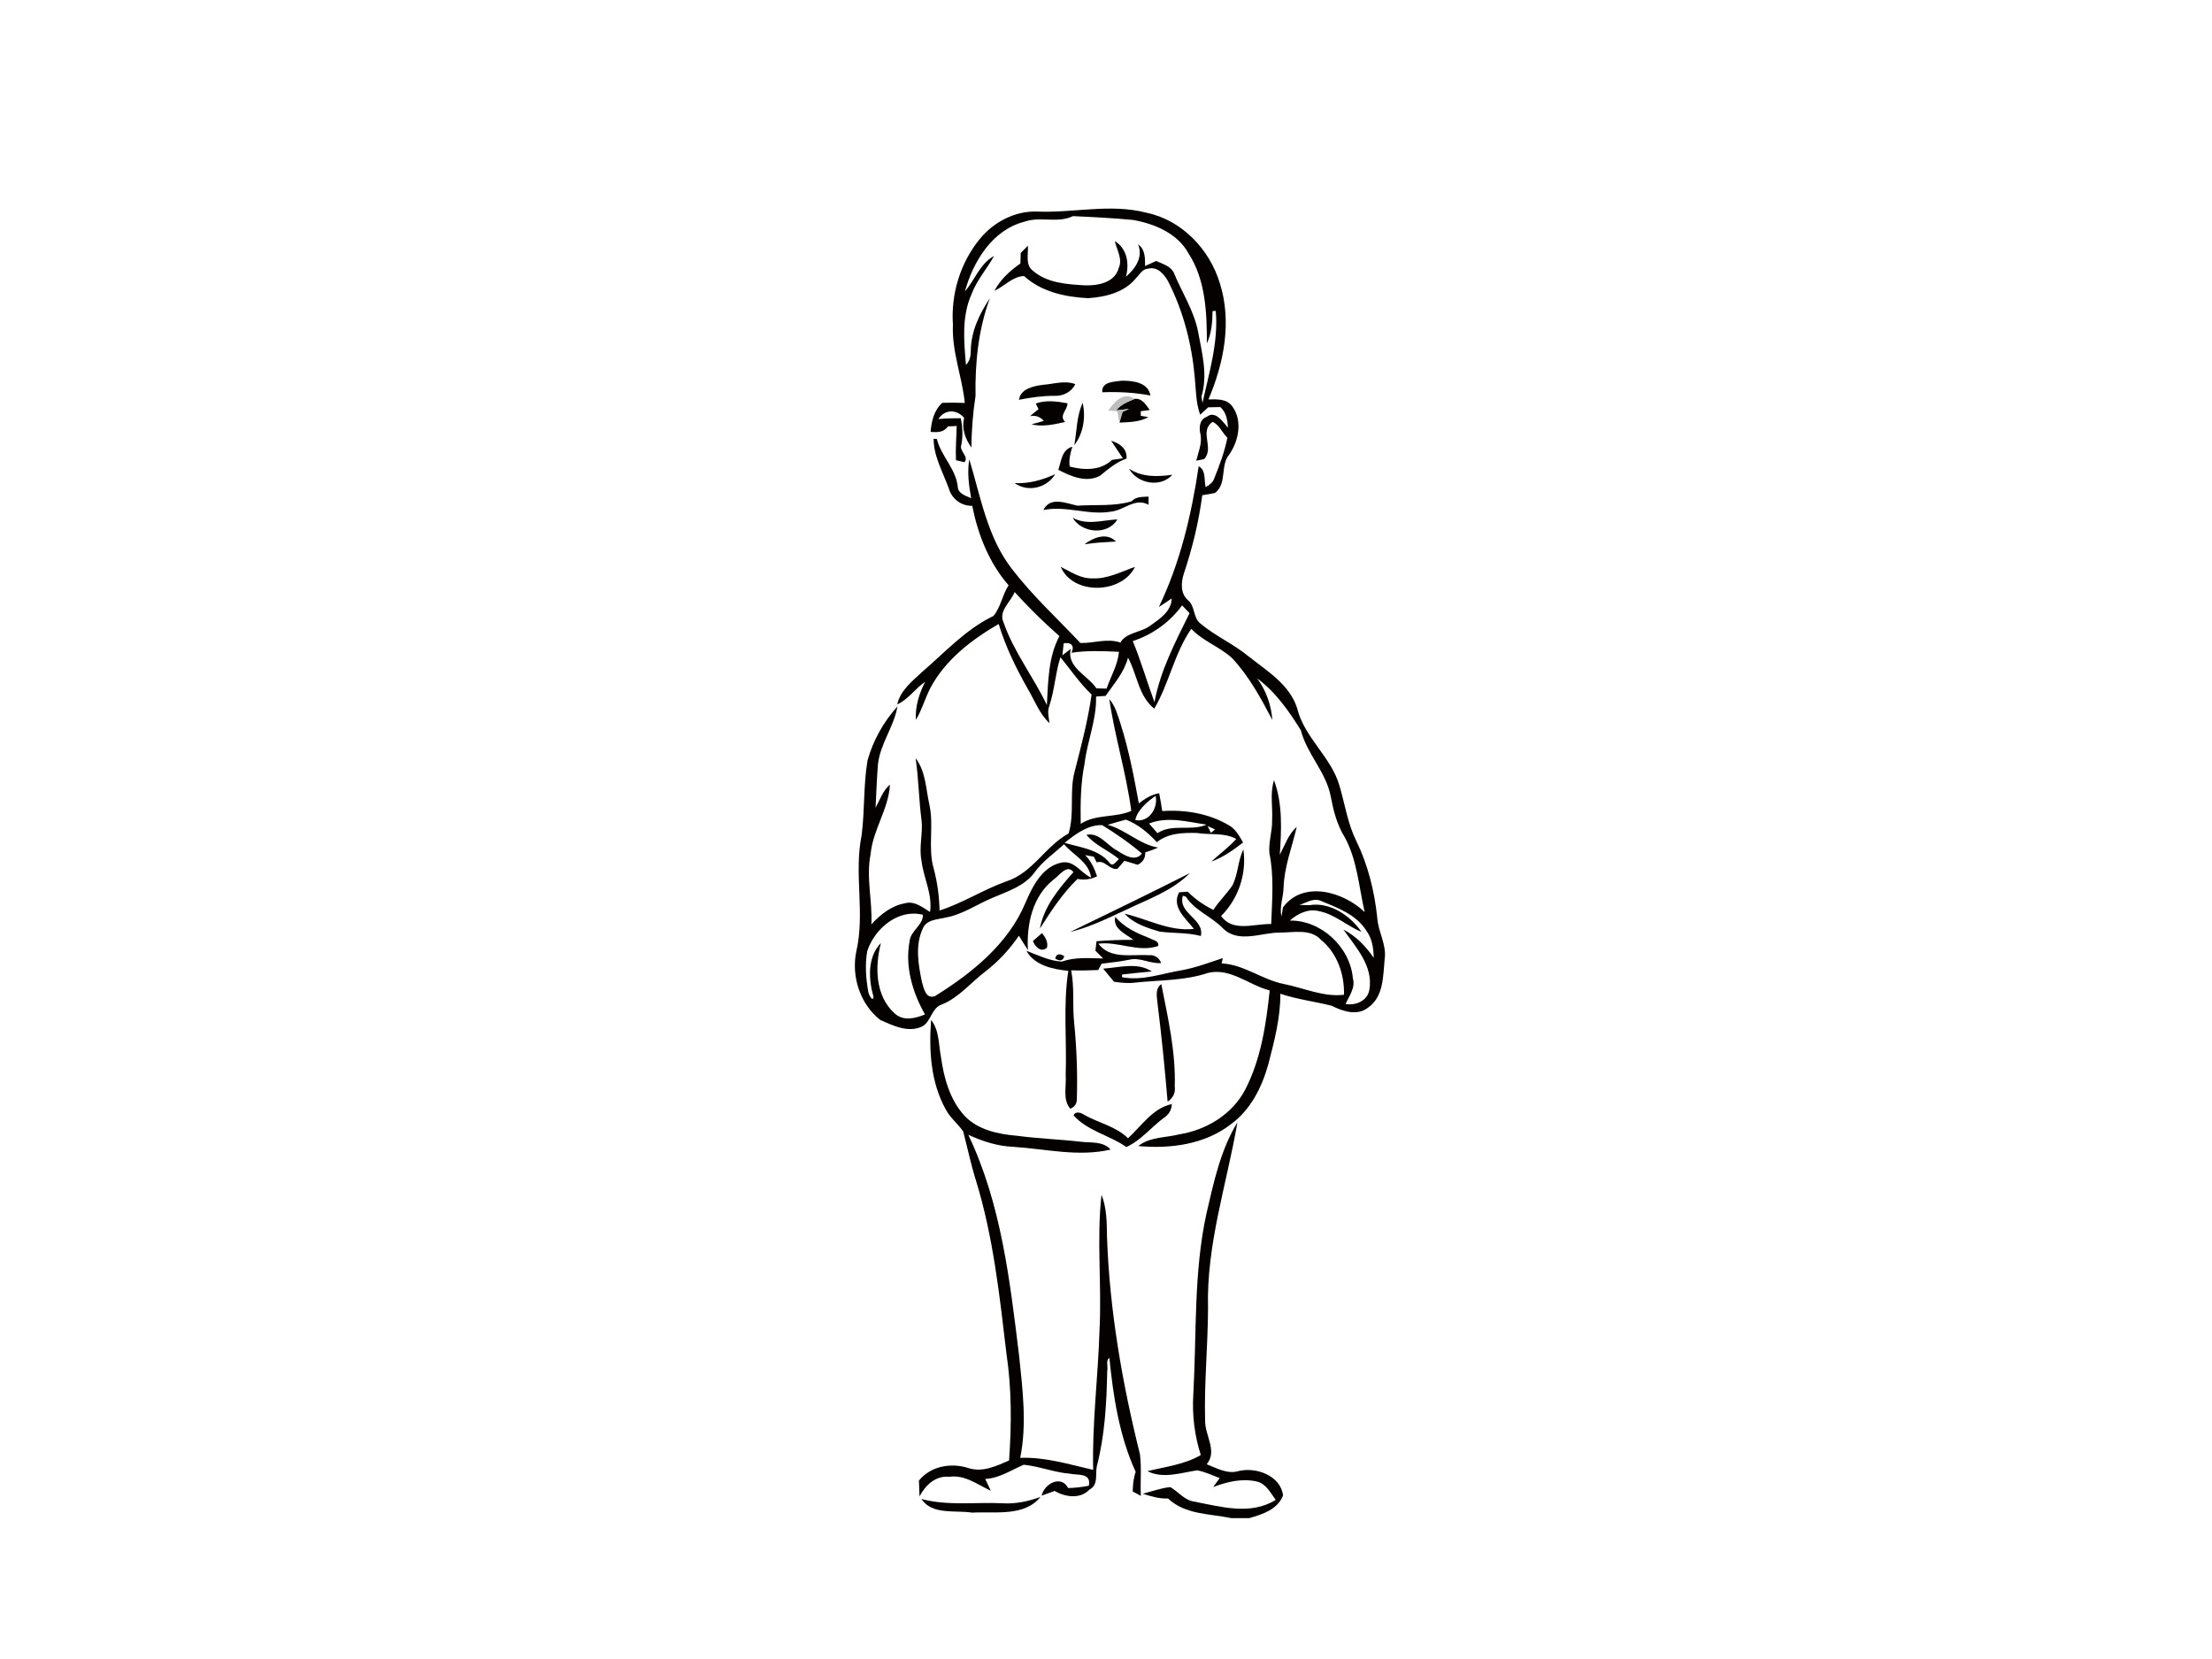 <?xml version="1.0" encoding="utf-8"?>
<!-- Generator: Adobe Illustrator 17.0.0, SVG Export Plug-In . SVG Version: 6.00 Build 0)  -->
<!DOCTYPE svg PUBLIC "-//W3C//DTD SVG 1.1//EN" "http://www.w3.org/Graphics/SVG/1.1/DTD/svg11.dtd">
<svg version="1.1" id="Layer_1" xmlns="http://www.w3.org/2000/svg" xmlns:xlink="http://www.w3.org/1999/xlink" x="0px" y="0px"
	 width="800px" height="600px" viewBox="0 0 800 600" enable-background="new 0 0 800 600" xml:space="preserve">
<path fill="#050101" d="M374.568,76.493c13.385,0.665,26.865-3,40.1,0.448c12.787,2.674,22.833,13.249,26.525,25.561
	c4.385,13.873,1.453,28.86-4.14,41.946c2.973-0.027,6.529-0.299,8.552,2.416c3.855,5.186,2.444,12.394-0.964,17.43
	c-3.489,4.045-0.706,10.534-5.226,13.996c-1.548,0.312-3.082,0.584-4.602,0.814c-1.263,9.638-3.57,19.127-6.652,28.331
	c-1.032,3.19-1.303,7.127,1.425,9.584c2.769,2.199,1.805,6.462,4.642,8.552c5.349,4.48,11.864,7.303,17.281,11.769
	c6.665,5.294,14.878,10.181,17.607,18.76c2.593,10.738,12.489,17.742,15.407,28.344c1.914,6.584,2.919,13.48,5.987,19.683
	c4.235,8.661,6.57,18.15,7.588,27.706c0.285,5.131,3.448,9.76,2.688,15c-0.597,6.041-0.312,13.493-5.824,17.444
	c-3.896,3.271-9.285,1.548-13.29-0.516c-6.177-1.561-12.557-2.321-18.611-4.358c0.041,8.661-2.186,17.131-4.344,25.453
	c-2.308,8.308-6.38,16.534-13.52,21.706c-9.367,7.358-21.978,8.987-33.516,7.928c4.127-3.353,9.774-2.959,14.674-4.208
	c9.883-1.561,19.344-7.222,24.027-16.276c5.688-11.036,7.534-23.607,8.824-35.81c-7.534-1.86-14.131-8.294-22.331-6.326
	c-8.471,2.864-17.539,2.566-26.322,3.502c-2.552,0.339-5.104,0.054-7.615-0.299c-1.357-1.588-2.674-3.163-3.964-4.765
	c5.783-0.339,12.367-2.444,17.607,1.045c-3.611,0.312-7.208,0.679-10.792,1.1l0.014,0.964c7.358,1.412,14.389-1.344,21.57-2.511
	c5.091-0.923,9.95-2.769,14.864-4.398l-0.407,1.914c8.063,0.407,14.647,5.905,22.48,7.453c7.208,1.412,14.294,4.792,21.76,3.896
	c0.217-7.358-2.471-15.095-8.281-19.833c-3.815-4.181-9.964-2.634-14.959-2.661c-6.76,0-14.851,4.005-20.484-1.48
	c-4.113-4.33-10.154-6.367-13.466-11.498c-0.271-0.095-0.814-0.258-1.072-0.353c-1.968,6.421,7.914,8.389,6.489,14.566
	c-4.914-1.303-10.032-0.923-14.987-1.602c-4.52-1.344-9.326-2.891-12.584-6.462c8.349,1.914,16.208,6.516,25.073,5.498
	c-2.932-3.774-8.267-7.941-5.321-13.249c0.774-0.054,2.335-0.149,3.109-0.204c2.647,2.742,5.823,4.887,9.244,6.584
	c2.023-3.109,4.738-5.701,6.828-8.756c2.172-4.1,1.968-8.959,4.032-13.1c1.263,8.769-1.792,17.81-8.05,24.068
	c4.235,5.986,12.027,2.715,18.109,2.905c0.299-8.511,1.1-17.145-0.638-25.548c-0.407-4.045,1.086-8.009,0.964-12.054
	c0.271-4.792-0.828-9.747,0.692-14.403c3.204,8.634,2.661,17.946,2.104,26.946c1.819-3.489,3.095-7.412,6.122-10.1
	c-1.697,7.344-4.561,14.484-4.778,22.127c-0.082,3.448-1.548,6.855-0.76,10.317c0.136-0.828,0.421-2.498,0.557-3.326
	c7.371-9.923,21.923-5.606,29.539,1.71c-2.104-9.122-2.674-18.828-7.263-27.163c-2.769-4.439-4.018-9.516-4.996-14.579
	c-1.629-8.851-8.606-15.367-10.819-24c-4.29-6.923-9.177-13.928-15.815-18.774c3.231,4.317,5.118,9.652,5.498,15.041
	c-4.154-7.928-8.471-15.923-14.661-22.48c-4.493-4.045-10.466-6.054-14.647-10.493c-6.136,8.851-7.982,19.67-13.385,28.887
	c-5.769-4.629-6.163-12.38-9.502-18.462c-1.357,5.321-5.063,9.435-8.104,13.833c-0.855,0.068-2.579,0.176-3.448,0.244
	c0.244,8.281-3.176,16.059-4.154,24.217c-1.453,7.181-1.52,14.512-1.398,21.815c5.566-3.611,12.38-2.104,18.285-4.67
	c-1.792-13.656-5.973-26.851-7.941-40.453c2.186,2.525,3.041,5.837,4.059,8.946c2.987,9.394,4.86,19.086,6.611,28.779
	c2.186-1.683,4.561-3.19,7.358-3.679c0.407,2.131,0.814,4.29,1.113,6.462c8.254-0.57,16.846,0.855,24.041,5.104
	c2.484,1.33,3.801,3.923,5.213,6.244c-3.557,2.756-7.262,5.389-11.525,6.937c2.986-2.769,6.326-5.145,9.027-8.213
	c-4.358-2.403-9.489-1.357-14.213-2.158c-4.941-0.109-10.493,0.027-14.471,3.339c-3.217-3.394-6.787-6.502-11.213-8.158
	c-2.226,0.597-4.412,1.222-6.597,1.873c6.543,1.778,11.498,7.1,18.272,8.24c-1.548,0.652-3.095,1.235-4.683,1.738
	c0.095,2.104-0.923,3.584-2.756,4.48c-1.602-0.516-3.204-0.991-4.778-1.439c-0.624,0.719-1.873,2.158-2.498,2.878
	c-2.851,0.624-4.521-3.353-7.52-2.308c-0.271-0.516-0.801-1.547-1.059-2.063c-1.059-0.19-2.091-0.38-3.095-0.557
	c2.104,2.104,3.326,4.833,4.276,7.643c-2.213,1.113-4.67,1.453-7.072,0.964c-5.444,5.253-9.57,11.606-13.602,17.959
	c1.466-8.036,6.882-14.484,12.136-20.417c-2.294-3.068-5.145,1.276-7.113,2.634c-7.697,6.014-9.882,16.249-9.353,25.534
	c-1.127-1.724-2.199-3.448-3.258-5.172c-3.367,4.928-7.439,9.339-12.177,12.978c-5.172,3.923-9.367,9.217-15.462,11.81
	c-3.923,1.113-3.977,5.959-7.14,7.928c-5.077,2.566-10.683-0.163-15.38-2.267c-7.29-5.701-10.548-15.828-8.634-24.815
	c3.19-13.806-0.923-28.073,1.901-41.905c1.167-9.027,0.624-18.217,2.158-27.204c2.036-7.181,5.796-13.928,10.806-19.453
	c-1.235,7.317-6.217,13.453-7.045,20.878c-0.434,5.24-0.584,10.493-0.869,15.76c1.588-2.878,2.606-6.149,5.199-8.362
	c-0.448,8.837-6.204,16.344-6.991,25.168c-1.697,8.444,0.706,16.887,0.271,25.371c3.285-3.543,7.222-6.733,12.136-7.615
	c3.38-0.977,6.38,1.439,9.082,3.149c0.964-6.448-2.376-12.312-3.081-18.57c-1.018-4.928,0.611-9.896-0.014-14.824
	c-0.964-7.398-1.032-14.851-2.118-22.222c3.706,4.819,3.706,11.186,4.996,16.887c1.67,7.588-0.624,15.462,1.534,22.982
	c1.33,4.968,2.009,10.059,2.131,15.204c8.43-2.688,15.896-7.602,24.231-10.561c9.407-3.027,13.996-12.679,22.412-17.281
	c2.294-7.344,0.19-15.177,2.253-22.575c2.348-9.163,4.765-18.326,6.095-27.706c-4.303-4.018-7.534-8.973-11.294-13.453
	c-1.833,5.756-2.09,11.878-4.018,17.607c-0.787,2.009-0.136,4.14,0.054,6.204c-3.652-3.421-5.349-8.226-7.846-12.421
	c-4.235-7.48-8.023-15.204-10.507-23.444c-9.828,5.729-19.303,12.964-24.733,23.213c-1.914,3.747-3.027,7.873-5.213,11.498
	c-0.299-4.846,1.167-9.53,3.353-13.792c-3.611,2.43-6.095,6.394-10.1,8.172c1.127-5.05,5.335-8.294,8.905-11.647
	c8.335-7.154,15.855-15.516,25.914-20.349c2.579-3.082,3.204-7.629,5.457-11.077c-7.059-8.118-11.064-18.299-13.154-28.738
	c-3.801,0.081-7.195-2.335-8.348-5.946c-2.118-6.027-5.579-11.742-5.62-18.312l1.181,0.095c1.52,6.149,6.76,10.643,7.534,17.05
	c0.027,2.701,2.878,3.448,4.874,4.358c-0.828-4.643-1.48-9.367-0.679-14.064c4.127,13.602,6.557,28.358,15.557,39.829
	c7.385,9.584,16.344,17.797,24.625,26.593c4.805,0.136,9.652-1.805,14.444-0.163c2.213-3.706,7.29-3.557,10.602-5.946
	c3.462-2.471,7.873-5.254,7.982-9.991c-1.167,0.774-3.489,2.321-4.656,3.095c7.697-15.964,11.824-33.448,14.403-50.906
	c2.769,1.453,1.846,4.982,2.538,7.548c1.317-0.774,2.688-1.71,3.136-3.272c1.928-4.738,3.692-9.584,4.724-14.593
	c-1.887-1.805-2.918-4.656-5.335-5.742c-5.063,3.394,0.733,9.38-3.095,13.48c-0.706,0.136-2.131,0.407-2.851,0.557
	c0.801-3.272,2.321-6.557,1.439-9.978c-0.462-2.213-0.122-5.023,2.349-5.864c3.163-2.525,5.796,1.846,7.697,3.882
	c-0.176-2.769-0.624-5.498-2.756-7.425c-1.099,0.014-3.299,0.054-4.398,0.081c-0.733,0.665-2.172,2.009-2.905,2.688
	c-1.602-4.425-1.52-9.163-1.982-13.778c-1.072-11.837-4.086-23.579-9.475-34.195c-1.344-2.688-4.004-5.756-7.344-4.86
	c-2.09,0.054-3.041,2.104-4.344,3.353c-4.127,5.226-11.077,6.91-17.403,7.33c-8.24-0.421-16.887-2.281-23.131-8.009
	c-4.086,0.095-7.14,3.679-10.738,5.348c2.186-4.1,5.62-7.29,9.407-9.896c0.027-0.95,0.081-2.864,0.109-3.815
	c0.842-0.882,1.71-1.751,2.593-2.606c0.217,3.054-1.059,6.991,1.9,9.122c5.077,4.358,12.204,4.846,18.598,5.199
	c4.71,0.19,10.941-0.909,12.339-6.244c1.534-3.272-0.72-6.557-1.385-9.747c4.439,2.742,5.294,8.145,4.005,12.883
	c3.407-2.905,6.326-7.113,4.371-11.729c2.633,1.833,2.552,4.968,2.552,7.86c0.991-0.462,3-1.371,4.005-1.833
	c2.281,1.086,5.199,1.778,6.407,4.29c2.946,7.195,7.371,13.819,8.81,21.584c1.439,7.588,3.502,15.557,1.154,23.186
	c0.095,0.584,0.299,1.738,0.394,2.308c2.376-10.968,5.796-21.937,4.792-33.313l-1.154,0.081c-0.041,3.977-0.367,8.023-2.063,11.688
	c0.027-11.104-0.434-22.982-6.665-32.607c-3.977-7.222-12.272-10.67-20.009-12.041c-7.249-0.692-14.511-1.059-21.774-1.385
	c-5.484,2.715-11.892-0.041-17.579,2.036c-11.579,2.959-18.489,14.389-21.462,25.154c3.624-4.14,5.348-9.95,10.534-12.787
	c-2.593,4.697-6.299,8.783-8.172,13.887c-3.584,8.009-2.729,17.009-1.995,25.507c1.344-1.276,1.737-3.149,1.737-4.941
	c0.027-6.964,3.082-13.48,6.91-19.14c-4.181,11.253-5.389,23.349-5.186,35.281c-0.937,6.19-1.466,12.421-1.48,18.693
	c-2.253-3.136-3.611-6.842-2.634-10.711c-2.633-3.149-7.018-3.231-9.326,0.421c2.661-0.271,5.376-0.326,8.077-0.312
	c0.72,3.109,0.801,6.285,0.285,9.434c-1.127,2.362,2.891,4.412,1.072,6.475c-0.774-0.19-2.308-0.543-3.068-0.719
	c-0.204-4.127,0.163-8.254,0.258-12.38c-0.787,0.041-2.389,0.109-3.177,0.149c-1.48,2.253-3.937,2.158-6.272,1.995
	c0.339-3.869,1.235-7.819,4.235-10.52c2.701-0.095,5.416-0.081,8.145,0.041c-0.937-9.502-4.765-18.625-4.29-28.304
	c-0.774-11.118,2.688-22.48,9.801-31.1C359.324,80.389,366.803,76.412,374.568,76.493 M366.953,214.115
	c-1.398,3.624-6,6.91-3.978,11.063c3.706,10.683,10.833,19.656,15.638,29.824c0.489-8.43,0.461-17.294,4.548-24.951
	C377.446,225.069,372.057,219.721,366.953,214.115 M409.686,231.857c2.986,7.235,5.131,14.769,7.846,22.113
	c2.104-11.498,7.588-21.855,12.692-32.213c-0.923-0.95-1.819-1.887-2.701-2.81C423.084,225.029,416.826,229.522,409.686,231.857
	 M384.695,232.685c-0.122,1.086-0.353,3.258-0.475,4.33c0.991-0.801,2.009-1.575,3.041-2.348c-1.629,6.652,6.163,9.584,9.272,14.281
	c0.923,0.027,2.756,0.068,3.679,0.095c1.52-4.425,4.045-8.566,4.48-13.303c-5.742-0.272-11.525-0.543-17.213,0.339
	C388.876,233.391,387.111,232.169,384.695,232.685 M410.596,296.582c4.901,0.991,8.321-4.33,7.344-8.729
	C414.885,289.876,411.22,293.201,410.596,296.582 M415.564,297.844c0.991,1.154,2.009,2.308,3.041,3.475
	c5.444-3.57,12.204-0.597,17.77-3.082C429.519,297.247,422.284,295.156,415.564,297.844 M385.048,304.821
	c5.62,1.683,12.231,2.308,16.222,7.181c1.167,1.805,2.43-0.597,3.434-1.29c-3.76-3.176-8.634-4.928-11.796-8.796
	c4.819-0.923,7.453,3.855,11.267,5.783c2.484,1.642,6.407,4.072,8.824,1.005c-4.466-3.828-9.38-7.181-14.362-10.276
	C393.532,298.224,388.876,301.713,385.048,304.821 M436.741,298.767c0.299,0.611,0.896,1.833,1.208,2.443
	c0.367-0.312,1.113-0.937,1.493-1.249C438.763,299.663,437.406,299.066,436.741,298.767 M374.256,315.383
	c-3.611,5.077-9.787,6.937-15.217,9.299c-5.674,2.335-10.846,6.041-16.969,7.154c-3.014,0.747-7.113,0.679-8.403,4.154
	c-2.729,5.959-1.548,12.883-0.258,19.059c0.692,2.308,1.33,6.38,4.71,5.226c13.371-8.321,26.525-18.855,32.756-33.788
	c2.566-6.027,6.258-13.371,13.385-14.593c4.52-0.584,6.706,3.923,10.358,5.511c-0.787-5.674-6.448-8.131-9.801-12.082
	C381.26,308.636,377.147,311.419,374.256,315.383 M469.958,327.288c0.896,0.014,2.674,0.054,3.57,0.081
	c7.493-1.249,14.783,3.747,18.883,9.679c-5.308-2.213-9.665-6.407-15.421-7.534c-3.869-0.991-7.683,0.937-10.507,3.421
	c11.322-0.176,21.815,9.57,22.806,20.892c1.005,3.394-1.344,6.353-2.647,9.285c3.719,0.638,7.995-1.167,8.62-5.213
	c1.452-8.525-4.873-15.285-9.394-21.706c4.534,2.335,8.104,6.041,10.955,10.222c-0.054-3.353-0.529-6.814-2.511-9.597
	c-3.706-6.095-10.751-8.593-16.996-11.159C474.723,324.817,472.32,326.541,469.958,327.288 M313.658,343.93
	c-0.882,4.914-0.475,10.032,0.394,14.932c0.054,0.529,1.548,3.801,1.873,1.697c-1.819-6.38-2.308-14.335,2.674-19.521
	c-2.213,8.579-2.091,19.127,4.968,25.48c3.149,2.891,7.425,1.833,10.968,0.353c-4.48-7.846-7.29-17.349-5.579-26.349
	c0.285-3.923,4.887-5.81,4.833-9.679C324.844,328.577,316.359,335.826,313.658,343.93z"/>
<path fill="#050101" d="M398.65,141.869c-0.326-3.964,4.453-3.774,7.208-4.195c3.869,0.014,9.407,0.584,10.208,5.362
	C410.31,141.937,404.487,141.652,398.65,141.869z"/>
<path fill="#050101" d="M368.514,144.598c0.611-4.032,5.226-4.955,8.62-5.416c3.896-0.272,7.9-1.71,11.756-0.258
	c-1.357,2.878-4.425,4.344-7.507,4.235C377.039,143.145,372.749,143.756,368.514,144.598z"/>
<path fill="#050101" d="M374.595,145.928c3.733-1.317,7.67-0.774,11.471-0.068c0.014,2.566-3.176,4.235-0.869,6.747
	c-3.991,0.923-8.104,1.833-12.177,0.869c1.113-0.312,3.353-0.937,4.466-1.249c-1.33-1.547-3-2.118-4.996-1.71
	c0.774-0.638,2.335-1.914,3.109-2.552C375.355,147.462,374.853,146.444,374.595,145.928z"/>
<path fill="#050101" d="M403.686,148.426c1.629-2.186,4.263-3.122,6.679-4.167c2.688-0.326,4.1,2.158,5.457,4.032
	c-0.814,0.109-2.444,0.326-3.258,0.434l0.027,1.67c0.679,0.122,2.05,0.353,2.729,0.462c-3.19,1.819-6.937,1.792-10.466,1.982
	c0.285-0.977,0.855-2.932,1.14-3.91c0.584-0.258,1.765-0.76,2.348-1.018C407.188,148.046,404.854,148.304,403.686,148.426z"/>
<path fill="#050101" d="M388.537,160.996c0.923-5.118,0.814-10.548,3.041-15.326C392.69,150.91,391.862,156.68,388.537,160.996z"/>
<path fill="#050101" d="M401.867,159.408c3.027,0.882,5.864,2.878,5.552,6.434c-3.692,1.303-6.652,3.815-9.611,6.244
	c-4.982,2.634-10.507,0.176-15.054-2.158c1.059-3.122,1.249-7.33,5.063-8.362c-0.679,2.321-1.344,4.711-0.937,7.168
	c5.077,1.344,11.226,1.547,15.258-2.403c0.991-0.136,2.973-0.434,3.964-0.57C404.663,163.616,403.252,161.539,401.867,159.408z"/>
<path fill="#050101" d="M408.342,169.535c4.71,3.095,10.29,2.919,15.665,2.172C419.731,176.499,411.369,174.965,408.342,169.535z"/>
<path fill="#050101" d="M366.98,174.72c5.158,0.258,10.005-1.1,14.647-3.244C378.681,176.458,371.745,178.182,366.98,174.72z"/>
<path fill="#050101" d="M409.252,181.304c1.602-1.778,3.964-1.548,6.149-1.71c-0.014,0.733-0.027,2.213-0.027,2.959
	c-4.901-2.701-8.851,2.05-13.616,2.498c-8.199,1.398-16.222-2.294-24.407-0.584c2.511-5.077,8.24-2.43,12.367-1.575
	C396.206,182.444,402.939,183.218,409.252,181.304z"/>
<path fill="#050101" d="M387.939,187.25c5.145,2.837,10.711,0.869,16.181,0.597C400.632,193.725,391.211,192.843,387.939,187.25z"/>
<path fill="#050101" d="M392.202,196.847c3.217-2.43,8.077-4.425,11.389-0.991C399.776,196.074,395.962,196.25,392.202,196.847z"/>
<path fill="#050101" d="M383.609,204.992c3.624,1.792,7.154,4.29,11.403,4.181c5.511,0.272,10.439-2.389,15.475-4.167
	C405.709,214.861,388.061,215.35,383.609,204.992z"/>
<path fill="#050101" d="M387.03,337.062c14.471-7.018,28.955-14.023,43.304-21.299c-6.394,6.462-15.244,9.502-23.267,13.358
	C400.55,332.148,394.048,335.351,387.03,337.062z"/>
<path fill="#050101" d="M409.931,339.912c-2.742-2.131-7.656-4.059-6.57-8.335c3.244,3.95,7.941,5.959,12.557,7.806
	c1.181,0.665,3.326,0.882,2.973,2.742c-7.222,2.471-14.389-1.765-21.652-0.828c4.303,5.783,12.109,3.733,18.272,4.167
	c1.995-0.244,3.719,0.923,4.439,2.823c-3.964,0.367-7.643-2.172-11.579-1.181c-3.299,0.679-6.665,1.005-9.977,1.439
	c-0.299,0.57-0.896,1.71-1.208,2.281c-3.272,0.163-6.543,0.204-9.788,0.109c1.249,6.285,0.407,12.733,1.1,19.086
	c0.882,9,1.235,18.082,0.964,27.136c0.095,1.873-0.706,3.149-2.389,3.828c-2.864-3.407-1.303-8.131-1.656-12.177
	c0.461-12.557-0.977-25.236,0.95-37.684c-5.62-0.597-12.136-1.901-15.163-7.249c4.167,1.548,8.281,3.665,12.815,3.896
	c4.833-1.71,9.91-1.222,14.946-1.127c-0.95-0.95-1.887-1.887-2.796-2.81c0.095-0.855,0.299-2.579,0.394-3.434
	C400.998,340.075,405.451,339.858,409.931,339.912z"/>
<path fill="#050101" d="M376.862,337.469c1.208,1.507,2.226,3.163,1.819,5.213c-2.077,2.077-4.425-0.326-5.104-2.376
	C374.405,339.6,376.048,338.175,376.862,337.469z"/>
<path fill="#050101" d="M381.613,346.673c0.421-1.71,1.534-1.982,3.312-0.842C384.451,347.487,383.351,347.759,381.613,346.673z"/>
<path fill="#050101" d="M418.686,363.302c-0.217-2.525-1.113-5.647,1.317-7.371c2.403,12.204,5.253,24.516,4.86,37.046
	c0.366,2.267-0.706,4.208-2.579,5.444C421.293,386.678,420.139,374.976,418.686,363.302z"/>
<path fill="#050101" d="M336.749,368.854c3.014,3.842,2.674,8.891,3.57,13.453c1.059,7.643,3.258,15.557,8.62,21.353
	c4.873,5.023,12.095,6.543,18.815,7.1c7.643,1.032,15.353,1.276,23.009,2.158c3.719,0.489,8.104-0.299,10.9,2.837
	c-11.634,2.729-23.512-0.244-35.199-0.991c-5.688-0.217-11.131-2.009-16.263-4.344c11.932,25.005,15.068,52.915,18.394,80.078
	c1.263,12.204,2.837,24.584,0.38,36.761c9-0.367,17.702,2.362,26.389,4.344c-0.421-16.833,1.778-33.557,2.281-50.335
	c0.882-16.385-1.1-32.837,0.733-49.168c1.9,4.805,1.928,10.059,1.982,15.163c0.923,26.552,5.484,52.874,11.905,78.625
	c0.652,4.995,0.095,10.072,0.339,15.109c-0.747-0.394-2.213-1.195-2.946-1.588c0.054-2.416,0.285-4.819,1.072-7.1
	c-5.905-12.855-8.104-27.204-9.502-41.172c-1.398,0.665-0.434,3.312-0.787,4.724c-0.217,11.593-0.855,23.308-3.787,34.575
	c-0.543,2.878,0.611,6.638-2.579,8.253c-3.367,3.57-8.783,2.796-12.638,0.529c-1.575,0.57-3.149,1.14-4.711,1.71
	c0.937-4.29,7.005-7.656,9.598-2.756c2.498-0.054,5.009-0.326,7.48-0.842c0.923-4.738-3.95-3.733-6.869-4.344
	c-5.674-0.461-11.023-2.674-16.67-3.244c-4.575,1.928-8.81,4.887-13.941,5.145c0.502,1.059,1.507,3.204,2.009,4.276
	c-4.819-2.226-9.394-5.905-15.027-5.05c-4.941-0.516-8.634,3.054-10.751,7.086c-0.081-1.928-0.149-3.842-0.204-5.729
	c4.222-5.267,11.674-6.543,17.892-4.52c5.118,1.643,10.086-0.719,14.702-2.742c0.923-12.923,0.964-25.928-0.964-38.783
	c-2.484-21.014-4.765-42.218-11.023-62.512c-1.833-5.837-3.068-11.81-4.602-17.715c-1.928-2.783-4.71-4.914-6.299-7.928
	C336.586,391.456,335.921,379.836,336.749,368.854z"/>
<path fill="#050101" d="M407.962,411.669c4.887-4.493,8.959-10.887,15.828-12.367c-0.041,2.077-1.045,3.787-2.769,4.914
	c-4.683,3.407-8.294,8.213-13.67,10.616c-6.095-4.29-14.077-5.783-19.086-11.457c0.76-1.697,2.796-0.923,3.978-0.109
	C397.428,406.171,403.618,407.366,407.962,411.669z"/>
<path fill="#050101" d="M436.388,438.628c2.606-11.199,5.077-22.819,11.145-32.715c-3.828,22.317-11.281,44.254-10.629,67.168
	c-0.054,13.588-1.425,27.15-1.059,40.724c-0.095,5.335,4.575,10.996,0.57,15.76c3.733,1.453,7.52,3.719,11.674,2.43
	c6.326-1.466,15,1.71,15.964,8.824c-1.982,5.131-7.48,6.869-12.272,8.24h-6.394c-7.833-1.629-16.738-1.222-22.941-7.1
	c-3.176,0.122-6.231-0.774-9.177-1.751c3.326-0.774,6.57-2.05,10.005-2.376c2.769,1.588,4.873,4.48,8.158,5.159
	c9.815,1.833,20.729,5.226,29.946-0.543c-1.887-2.539-3.461-5.81-6.787-6.625c-5.348-1.235-10.805,0.068-15.815,1.982
	c0.774-1.086,1.547-2.172,2.348-3.231c-2.701-1.005-5.321-2.294-8.158-2.81c-5.973,0.882-12.163,3.163-18,0.312
	c6.529-1.629,13.412-2.376,19.317-5.851c-2.28-7.113-3.176-14.607-2.701-22.059C432.804,482.299,431.65,460.158,436.388,438.628z"/>
<path fill="#050101" d="M362.391,543.67c4.765,0.339,9.434-0.652,13.901-2.281c-5.824,7.235-16.521,5.213-24.72,5.674
	c-6.082-0.977-14.444,0.964-18.34-4.941C342.749,544.675,352.672,543.236,362.391,543.67z"/>
<path fill="#BEBDBD" d="M400.808,148.507c2.186-3.149,5.444-6.977,9.557-4.249c-2.416,1.045-5.05,1.982-6.679,4.167
	c1.168-0.122,3.502-0.38,4.656-0.516c-0.584,0.258-1.765,0.76-2.348,1.018c-0.285,0.977-0.855,2.932-1.14,3.91
	c-0.272-1.371-0.516-2.742-0.747-4.1C403.292,148.684,401.636,148.562,400.808,148.507z"/>
</svg>

